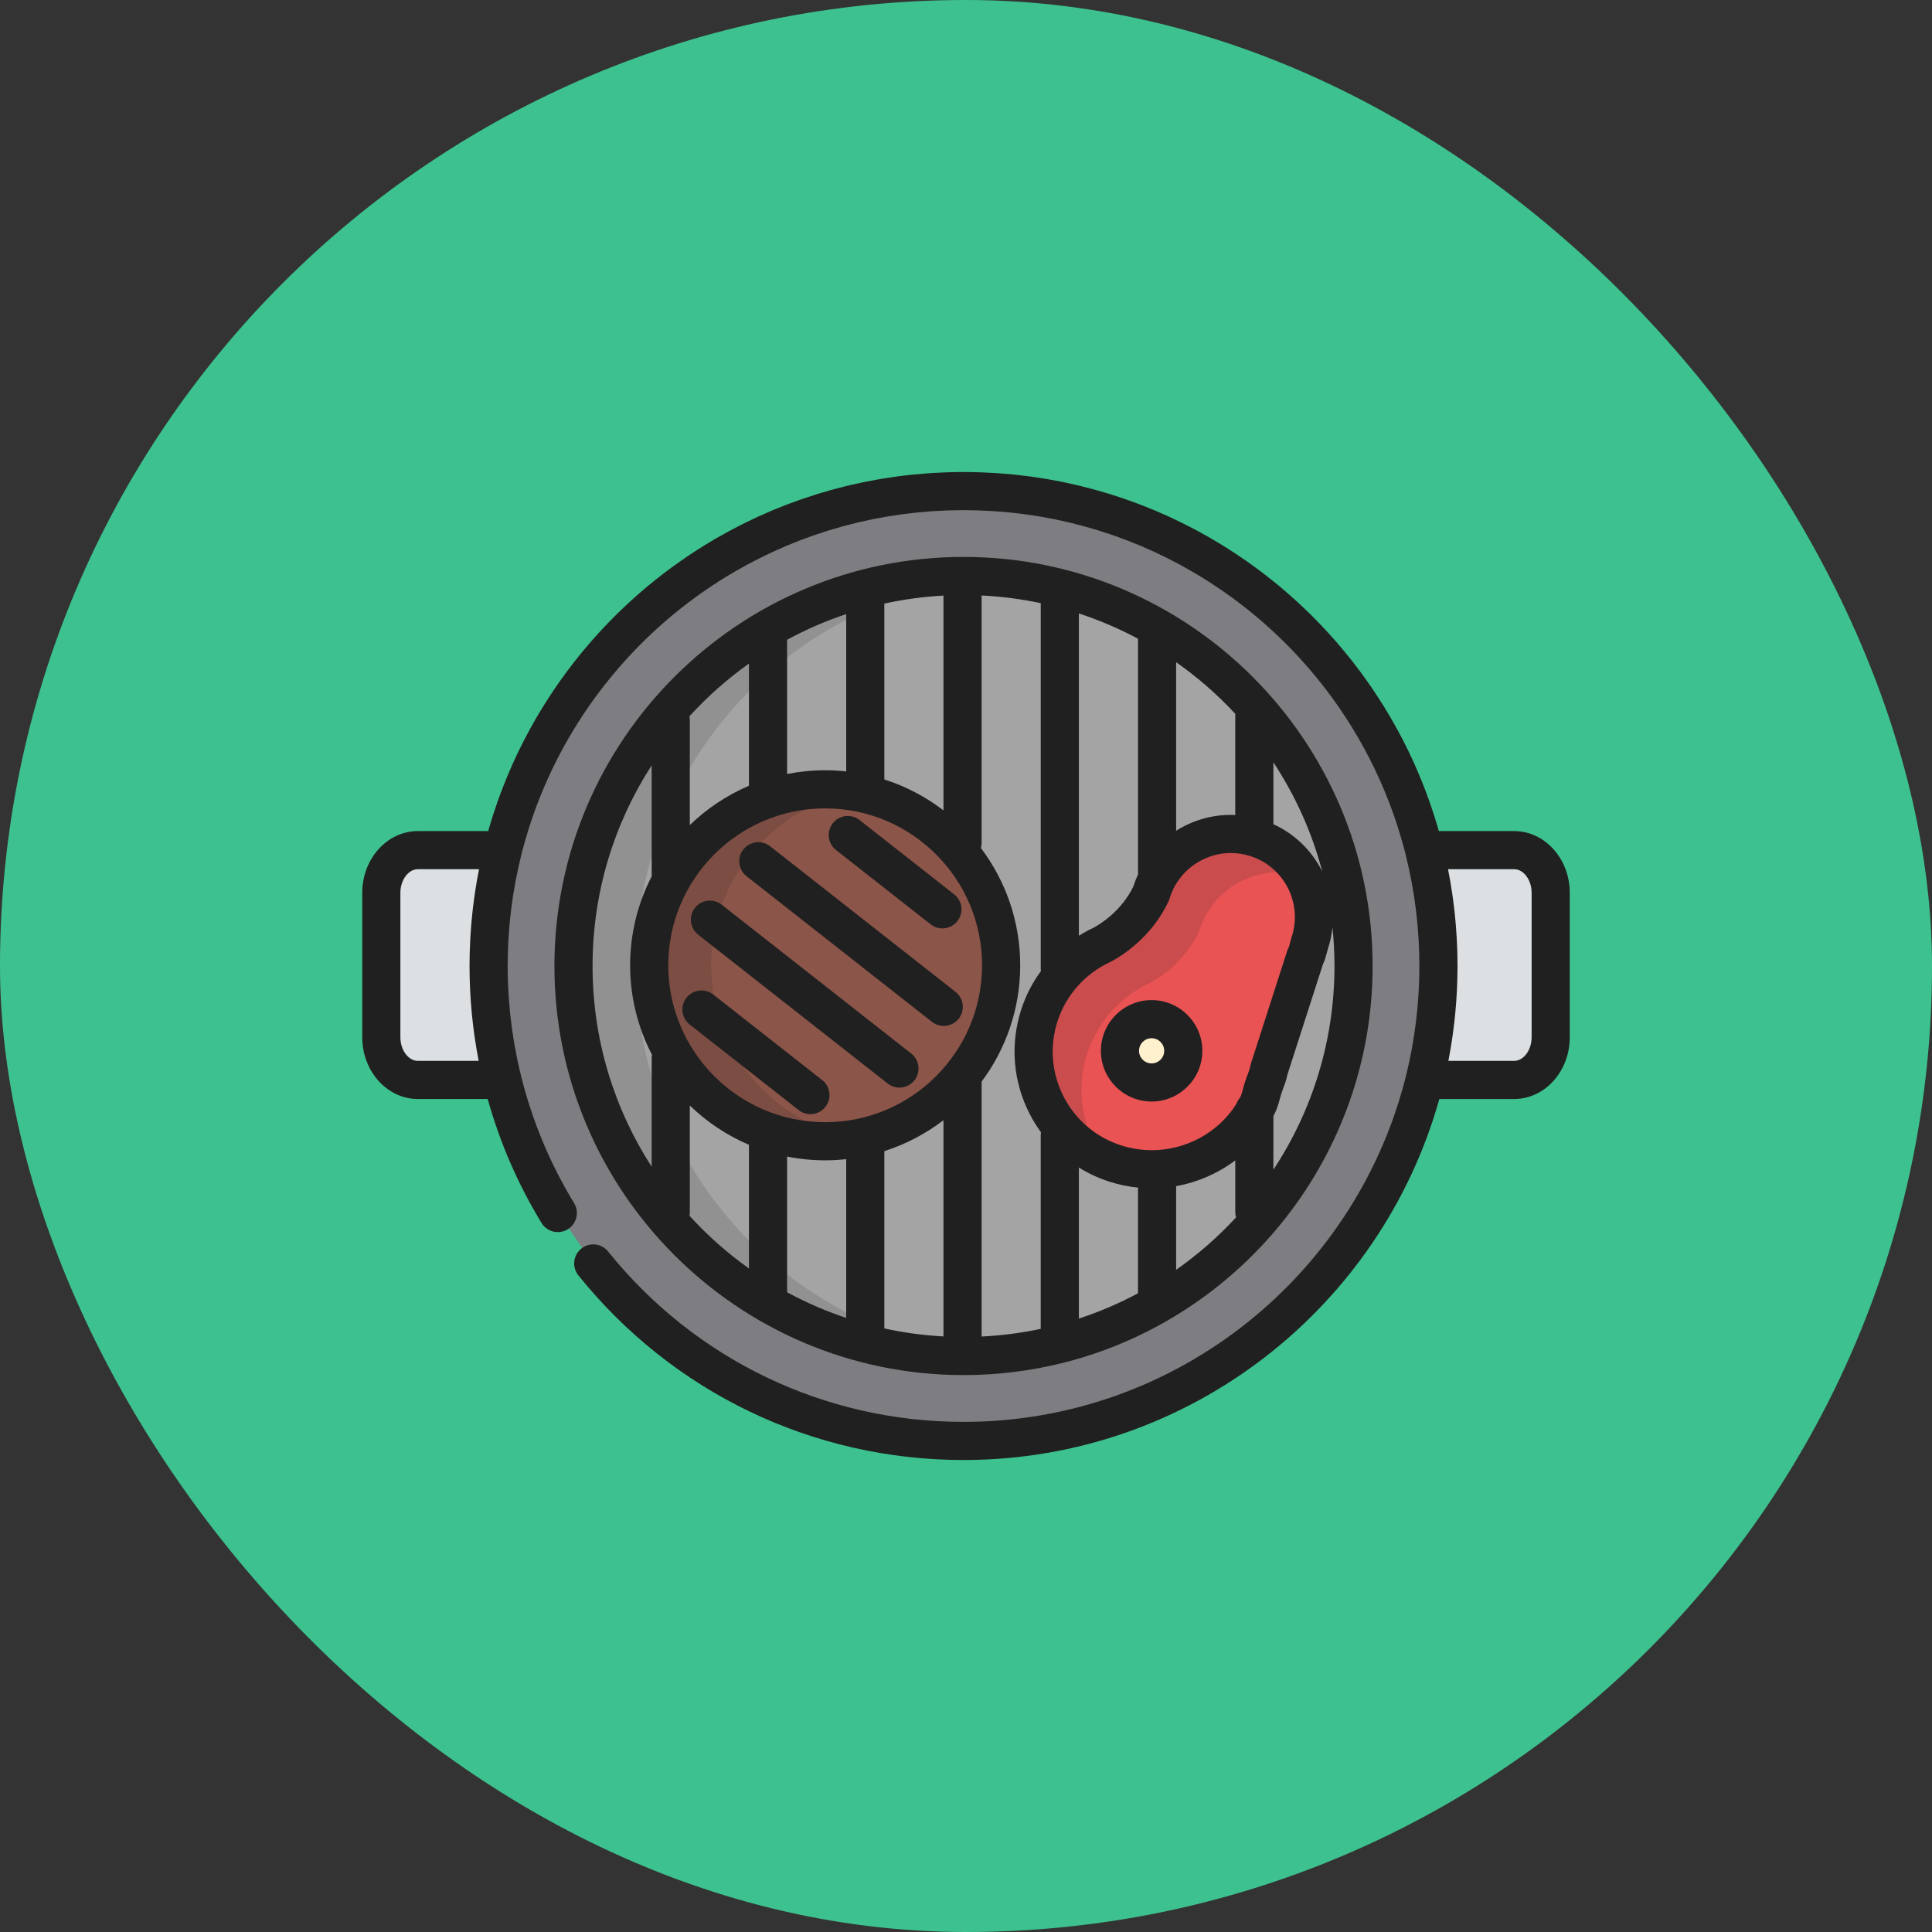 <!DOCTYPE svg PUBLIC "-//W3C//DTD SVG 1.1//EN" "http://www.w3.org/Graphics/SVG/1.1/DTD/svg11.dtd">
<!-- Uploaded to: SVG Repo, www.svgrepo.com, Transformed by: SVG Repo Mixer Tools -->
<svg height="800px" width="800px" version="1.1" id="Layer_1" xmlns="http://www.w3.org/2000/svg" xmlns:xlink="http://www.w3.org/1999/xlink" viewBox="-153.6 -153.6 819.20 819.20" xml:space="preserve" fill="#000000">
<rect x="-153.6" y="-153.6" width="819.20" height="819.20" fill="#333333" stroke="none"/>
<g id="SVGRepo_bgCarrier" stroke-width="0">
<rect x="-153.6" y="-153.6" width="819.20" height="819.20" rx="409.6" fill="#3dc28f" strokewidth="0"/>
</g>
<g id="SVGRepo_tracerCarrier" stroke-linecap="round" stroke-linejoin="round"/>
<g id="SVGRepo_iconCarrier"> <path style="fill:#7E7E82;" d="M97.943,382.119c36.911,45.892,93.529,75.263,157.004,75.263c0.002,0,0.002,0,0.002,0 c0.002,0,0.002,0,0.002,0c111.215,0,201.377-90.162,201.377-201.377c0-1.864-0.029-3.721-0.08-5.574 c-0.015-0.514-0.042-1.024-0.059-1.537c-0.046-1.325-0.097-2.648-0.168-3.967c-0.036-0.652-0.082-1.3-0.124-1.951 c-0.075-1.178-0.156-2.354-0.25-3.526c-0.057-0.695-0.12-1.389-0.185-2.084c-0.103-1.125-0.212-2.25-0.335-3.37 c-0.075-0.707-0.157-1.413-0.243-2.118c-0.133-1.108-0.274-2.214-0.426-3.317c-0.095-0.695-0.19-1.39-0.291-2.084 c-0.166-1.129-0.345-2.253-0.53-3.375c-0.108-0.652-0.21-1.307-0.324-1.957c-0.21-1.208-0.44-2.411-0.672-3.613 c-0.108-0.553-0.206-1.108-0.318-1.66c-0.312-1.541-0.645-3.075-0.99-4.604c-0.046-0.204-0.088-0.411-0.135-0.614 c-0.402-1.749-0.83-3.489-1.278-5.222c-0.106-0.407-0.221-0.811-0.329-1.217c-0.345-1.302-0.698-2.602-1.069-3.894 c-0.168-0.59-0.349-1.175-0.524-1.762c-0.329-1.105-0.659-2.209-1.007-3.305c-0.203-0.644-0.415-1.284-0.625-1.925 c-0.337-1.033-0.68-2.064-1.036-3.089c-0.227-0.662-0.461-1.322-0.697-1.979c-0.358-1.006-0.724-2.006-1.099-3.005 c-0.247-0.652-0.493-1.304-0.743-1.953c-0.391-1.009-0.791-2.01-1.198-3.011c-0.252-0.623-0.503-1.246-0.762-1.867 c-0.438-1.047-0.888-2.087-1.343-3.124c-0.247-0.558-0.484-1.121-0.735-1.678c-0.543-1.21-1.105-2.412-1.672-3.611 c-0.175-0.371-0.343-0.745-0.52-1.113c-0.758-1.577-1.533-3.142-2.33-4.694c-0.128-0.25-0.263-0.496-0.393-0.745 c-0.667-1.288-1.343-2.57-2.038-3.841c-0.278-0.508-0.564-1.008-0.846-1.511c-0.561-1.008-1.124-2.014-1.703-3.011 c-0.331-0.569-0.669-1.134-1.007-1.7c-0.548-0.923-1.097-1.843-1.659-2.756c-0.362-0.587-0.729-1.172-1.095-1.755 c-0.558-0.885-1.122-1.768-1.692-2.643c-0.379-0.581-0.76-1.162-1.146-1.739c-0.583-0.876-1.175-1.745-1.771-2.612 c-0.385-0.559-0.769-1.117-1.16-1.672c-0.627-0.893-1.268-1.776-1.909-2.659c-0.373-0.512-0.742-1.025-1.118-1.533 c-0.727-0.977-1.465-1.942-2.209-2.905c-0.307-0.398-0.608-0.801-0.918-1.196c-2.127-2.716-4.322-5.374-6.583-7.975 c-0.335-0.386-0.68-0.764-1.019-1.147c-0.798-0.905-1.6-1.808-2.414-2.699c-0.424-0.461-0.85-0.915-1.278-1.371 c-0.747-0.802-1.499-1.603-2.261-2.394c-0.461-0.478-0.926-0.952-1.392-1.425c-0.745-0.758-1.495-1.511-2.251-2.258 c-0.482-0.475-0.966-0.949-1.453-1.417c-0.762-0.739-1.533-1.469-2.308-2.197c-0.486-0.454-0.97-0.909-1.458-1.357 c-0.808-0.743-1.625-1.476-2.447-2.206c-0.466-0.414-0.928-0.831-1.398-1.241c-0.903-0.788-1.817-1.563-2.735-2.336 c-0.322-0.272-0.638-0.552-0.963-0.821l-0.057-0.04c-8.515-7.075-17.628-13.459-27.242-19.071l-0.108-0.074 c-0.13-0.075-0.265-0.147-0.393-0.221c-1.69-0.98-3.393-1.939-5.114-2.87c-0.227-0.124-0.459-0.241-0.689-0.364 c-1.497-0.802-3.004-1.586-4.522-2.351c-0.508-0.255-1.019-0.509-1.531-0.76c-1.343-0.664-2.697-1.312-4.057-1.947 c-0.453-0.21-0.905-0.427-1.36-0.635c-1.791-0.819-3.596-1.617-5.416-2.384c-0.19-0.08-0.382-0.154-0.57-0.234 c-1.628-0.68-3.265-1.337-4.914-1.975c-0.528-0.204-1.056-0.403-1.588-0.604c-1.411-0.532-2.827-1.049-4.252-1.55 c-0.486-0.17-0.97-0.345-1.459-0.514c-1.882-0.646-3.773-1.27-5.681-1.862c-0.148-0.046-0.299-0.087-0.448-0.133 c-1.747-0.538-3.507-1.049-5.273-1.539c-0.552-0.154-1.103-0.3-1.657-0.448c-1.459-0.391-2.926-0.767-4.398-1.126 c-0.524-0.128-1.049-0.26-1.573-0.384c-1.957-0.461-3.922-0.9-5.899-1.304c-0.108-0.022-0.212-0.04-0.32-0.061 c-1.86-0.377-3.733-0.721-5.61-1.047c-0.577-0.099-1.153-0.192-1.73-0.287c-1.497-0.246-3-0.473-4.508-0.687 c-0.563-0.078-1.124-0.161-1.69-0.236c-2.017-0.266-4.042-0.512-6.078-0.718c-0.059-0.006-0.12-0.01-0.179-0.016 c-1.966-0.197-3.943-0.359-5.926-0.499c-0.603-0.043-1.206-0.077-1.811-0.114c-1.52-0.094-3.044-0.17-4.572-0.231 c-0.607-0.024-1.213-0.051-1.82-0.069c-2.065-0.063-4.137-0.105-6.217-0.105c0,0,0,0-0.002,0c0,0,0,0-0.002,0 c-2.08,0-4.15,0.042-6.215,0.105c-0.608,0.019-1.215,0.045-1.821,0.069c-1.528,0.06-3.053,0.137-4.57,0.231 c-0.605,0.038-1.208,0.071-1.811,0.114c-1.983,0.14-3.96,0.302-5.926,0.499c-0.061,0.006-0.12,0.01-0.179,0.016 c-2.038,0.206-4.062,0.452-6.08,0.718c-0.564,0.074-1.126,0.157-1.69,0.236c-1.507,0.212-3.011,0.441-4.508,0.687 c-0.577,0.095-1.153,0.188-1.729,0.287c-1.88,0.326-3.752,0.669-5.613,1.047c-0.106,0.02-0.212,0.04-0.318,0.061 c-1.979,0.404-3.943,0.843-5.899,1.304c-0.526,0.124-1.049,0.255-1.573,0.384c-1.473,0.359-2.939,0.735-4.4,1.126 c-0.552,0.149-1.105,0.294-1.655,0.448c-1.769,0.49-3.528,1.001-5.276,1.539c-0.15,0.045-0.299,0.086-0.448,0.133 c-1.906,0.592-3.797,1.216-5.681,1.862c-0.486,0.168-0.97,0.343-1.459,0.514c-1.423,0.502-2.842,1.018-4.252,1.55 c-0.528,0.2-1.058,0.399-1.586,0.604c-1.648,0.638-3.286,1.295-4.914,1.975c-0.19,0.08-0.383,0.154-0.572,0.234 c-1.819,0.767-3.623,1.565-5.416,2.384c-0.455,0.208-0.905,0.425-1.36,0.635c-1.36,0.635-2.712,1.282-4.057,1.947 c-0.512,0.251-1.021,0.504-1.531,0.76c-1.518,0.765-3.026,1.549-4.52,2.351c-0.23,0.123-0.461,0.24-0.691,0.364 c-1.72,0.931-3.423,1.891-5.111,2.87c-0.13,0.074-0.265,0.146-0.393,0.221l-0.108,0.074c-9.617,5.613-18.726,11.996-27.242,19.071 l-0.059,0.04c-0.324,0.269-0.638,0.55-0.963,0.821c-0.916,0.773-1.829,1.548-2.732,2.336c-0.47,0.411-0.932,0.828-1.4,1.241 c-0.819,0.731-1.636,1.463-2.445,2.206c-0.49,0.448-0.974,0.903-1.459,1.357c-0.775,0.728-1.546,1.458-2.31,2.197 c-0.486,0.47-0.97,0.942-1.453,1.417c-0.756,0.746-1.505,1.5-2.248,2.258c-0.466,0.473-0.932,0.947-1.392,1.425 c-0.762,0.79-1.513,1.592-2.264,2.394c-0.426,0.457-0.855,0.911-1.276,1.371c-0.815,0.891-1.617,1.794-2.417,2.699 c-0.338,0.383-0.682,0.761-1.016,1.147c-2.261,2.601-4.457,5.26-6.585,7.975c-0.309,0.396-0.61,0.799-0.918,1.196 c-0.742,0.964-1.482,1.928-2.206,2.905c-0.377,0.508-0.745,1.021-1.118,1.533c-0.642,0.882-1.282,1.767-1.911,2.659 c-0.389,0.555-0.775,1.112-1.158,1.672c-0.598,0.867-1.19,1.735-1.773,2.612c-0.385,0.577-0.766,1.158-1.146,1.739 c-0.57,0.876-1.133,1.758-1.69,2.643c-0.366,0.583-0.735,1.167-1.095,1.755c-0.562,0.913-1.113,1.832-1.661,2.756 c-0.337,0.566-0.674,1.131-1.007,1.7c-0.577,0.997-1.141,2.003-1.703,3.011c-0.28,0.504-0.568,1.005-0.844,1.511 c-0.695,1.272-1.372,2.552-2.04,3.841c-0.128,0.249-0.265,0.495-0.393,0.745c-0.795,1.552-1.573,3.118-2.33,4.694 c-0.177,0.369-0.343,0.743-0.52,1.113c-0.566,1.198-1.126,2.4-1.67,3.611c-0.25,0.557-0.49,1.119-0.735,1.678 c-0.455,1.038-0.908,2.078-1.343,3.124c-0.259,0.621-0.512,1.244-0.764,1.867c-0.406,1-0.806,2.002-1.195,3.011 c-0.252,0.649-0.499,1.301-0.743,1.953c-0.375,0.999-0.742,1.999-1.102,3.005c-0.236,0.658-0.467,1.317-0.696,1.979 c-0.354,1.025-0.697,2.057-1.036,3.089c-0.208,0.641-0.421,1.282-0.625,1.925c-0.345,1.097-0.678,2.2-1.006,3.305 c-0.175,0.587-0.354,1.173-0.524,1.762c-0.371,1.292-0.722,2.592-1.067,3.894c-0.11,0.406-0.225,0.81-0.331,1.217 c-0.448,1.732-0.873,3.473-1.277,5.222c-0.046,0.204-0.086,0.411-0.133,0.614c-0.347,1.528-0.678,3.062-0.99,4.604 c-0.112,0.552-0.212,1.107-0.318,1.66c-0.234,1.202-0.461,2.405-0.674,3.613c-0.113,0.651-0.217,1.305-0.324,1.957 c-0.183,1.122-0.362,2.246-0.528,3.375c-0.103,0.693-0.198,1.387-0.292,2.084c-0.15,1.103-0.292,2.209-0.426,3.317 c-0.084,0.705-0.164,1.411-0.243,2.118c-0.12,1.12-0.232,2.244-0.334,3.37c-0.064,0.694-0.128,1.387-0.185,2.084 c-0.095,1.172-0.175,2.348-0.25,3.526c-0.04,0.651-0.088,1.299-0.122,1.951c-0.071,1.318-0.124,2.641-0.168,3.967 c-0.019,0.513-0.046,1.023-0.059,1.537c-0.051,1.853-0.08,3.709-0.08,5.574c0,38.364,10.728,74.223,29.35,104.74"/> <circle style="fill:#A4A4A5;" cx="254.944" cy="256.003" r="165.381"/> <g style="opacity:0.15;"> <path style="fill:#202020;" d="M116.048,256.004c0-86.88,66.991-158.106,152.137-164.851c-4.368-0.345-8.781-0.527-13.238-0.527 c-91.337,0-165.377,74.041-165.377,165.378c0,91.333,74.04,165.377,165.377,165.377c4.457,0,8.871-0.182,13.238-0.528 C183.039,414.109,116.048,342.882,116.048,256.004z"/> </g> <path style="fill:#E95353;" d="M401.825,246.037c-0.682,2.117-0.974,4.307-1.996,6.196l-9.147,28.418l-6.271,19.489 c-0.402,2.538-1.577,4.894-2.39,7.418c-0.813,2.526-1.23,5.125-2.39,7.42l-0.002,0.013c-10.867,21.534-36.666,32.38-60.349,24.755 c-26.214-8.438-40.626-36.529-32.187-62.742c4.455-13.839,14.39-24.379,26.634-30.008c4.554-2.449,14.817-9.108,20.825-21.814 c0.073-0.243,0.133-0.487,0.21-0.731c0.566-1.767,1.263-3.452,2.07-5.061c0,0,0.002-0.001,0-0.002 c1.056-2.422,4.188-6.437,4.188-6.437c8.906-10.887,23.871-15.807,38.067-11.238C397.606,207.673,407.785,227.519,401.825,246.037z"/> <g style="opacity:0.15;"> <path style="fill:#202020;" d="M307.346,293.214c4.455-13.839,14.39-24.379,26.634-30.008c4.554-2.45,14.817-9.108,20.825-21.814 c0.073-0.244,0.133-0.487,0.21-0.731c0.566-1.767,1.263-3.452,2.07-5.061c0,0,0.002-0.001,0-0.002 c1.056-2.422,4.188-6.437,4.188-6.437c8.812-10.772,23.557-15.689,37.621-11.363c-4.206-7.384-11.079-13.276-19.806-16.085 c-14.196-4.569-29.162,0.351-38.067,11.238c0,0-3.13,4.015-4.188,6.437c0.002,0.001,0,0.002,0,0.002 c-0.806,1.608-1.504,3.295-2.07,5.061c-0.078,0.244-0.137,0.487-0.21,0.731c-6.008,12.706-16.272,19.365-20.825,21.814 c-12.244,5.629-22.179,16.168-26.634,30.008c-7.923,24.614,4.301,50.879,27.522,60.98 C305.493,325.529,302.254,309.034,307.346,293.214z"/> </g> <g> <path style="fill:#DCE0E2;" d="M53.572,256.005c0-16.951,2.103-33.405,6.046-49.132H23.564c-8.55,0-15.48,8.097-15.48,18.084 v61.265c0,9.988,6.931,18.084,15.48,18.084h35.853C55.609,288.832,53.572,272.658,53.572,256.005z"/> <path style="fill:#DCE0E2;" d="M488.438,206.874h-38.162c3.941,15.726,6.05,32.181,6.05,49.132c0,16.652-2.034,32.826-5.844,48.303 h37.956c8.55,0,15.478-8.097,15.478-18.084v-61.265C503.916,214.971,496.987,206.874,488.438,206.874z"/> </g> <circle style="fill:#8C5549;" cx="196.285" cy="255.702" r="74.612"/> <g style="opacity:0.15;"> <path style="fill:#202020;" d="M147.967,255.697c0-36.717,26.531-67.22,61.464-73.434c-4.27-0.76-8.659-1.179-13.147-1.179 c-41.207,0-74.613,33.405-74.613,74.613s33.406,74.614,74.613,74.614c4.488,0,8.878-0.419,13.147-1.178 C174.499,322.918,147.967,292.416,147.967,255.697z"/> </g> <circle style="fill:#FFF1CE;" cx="334.708" cy="291.962" r="13.423"/> <g> <path style="fill:#202020;" d="M254.396,429.459c0.046,0.001,0.092,0.008,0.139,0.008c0.028,0,0.055-0.004,0.083-0.004 c0.11,0,0.22,0.004,0.33,0.004c14.56,0,28.703-1.813,42.225-5.208c0.379-0.067,0.75-0.155,1.109-0.272 c74.747-19.294,130.127-87.292,130.127-167.981c0-95.647-77.814-173.462-173.461-173.462S81.487,160.357,81.487,256.004 C81.487,351.467,159.002,429.16,254.396,429.459z M163.966,384.248c-9.186-6.535-17.64-14.033-25.219-22.343 c0.094-0.494,0.148-1,0.148-1.521v-45.228c7.225,6.976,15.701,12.664,25.072,16.658L163.966,384.248L163.966,384.248z M205.209,405.232c-8.72-2.915-17.105-6.568-25.074-10.894v-57.537c5.226,1.039,10.624,1.594,16.149,1.594 c3.016,0,5.991-0.172,8.924-0.489v67.326H205.209z M246.451,413.066c-8.556-0.458-16.93-1.609-25.074-3.387v-75.186 c9.15-2.92,17.608-7.397,25.074-13.112V413.066z M328.932,394.776c-7.974,4.268-16.357,7.868-25.074,10.726v-64.045 c4.003,2.489,8.34,4.502,12.943,5.984c3.956,1.274,8.017,2.111,12.131,2.522V394.776z M345.101,384.823V349.34 c9.158-1.645,17.762-5.434,25.072-10.917v21.962c0,0.773,0.115,1.519,0.318,2.226C362.852,370.883,354.341,378.337,345.101,384.823 z M409.056,250.199c0.144-0.559,0.285-1.124,0.466-1.685c0.943-2.931,1.558-5.913,1.867-8.906c0.56,5.391,0.853,10.86,0.853,16.397 c0,31.874-9.539,61.557-25.899,86.364v-22.778c0.169-0.319,0.343-0.635,0.506-0.957c0.045-0.088,0.088-0.178,0.129-0.268 c1.066-2.184,1.631-4.299,2.13-6.174c0.192-0.718,0.38-1.441,0.611-2.156c0.231-0.717,0.499-1.417,0.763-2.115 c0.646-1.704,1.37-3.615,1.795-5.826l15.058-46.786C408.218,253.455,408.677,251.669,409.056,250.199z M386.341,169.64 c9.263,14.047,16.34,29.656,20.733,46.344c-0.084-0.169-0.16-0.341-0.246-0.51c-4.493-8.758-11.666-15.571-20.488-19.595V169.64z M345.101,127.186c9.121,6.403,17.531,13.749,25.093,21.894c-0.008,0.147-0.023,0.291-0.023,0.439v42.451 c-0.626-0.027-1.254-0.044-1.881-0.044c-8.341,0-16.34,2.382-23.191,6.737v-71.476H345.101z M303.859,106.507 c8.716,2.859,17.1,6.458,25.074,10.726v98.987c0,0.291,0.017,0.578,0.046,0.86c-0.738,1.603-1.384,3.246-1.917,4.905 c-0.033,0.103-0.066,0.206-0.096,0.309c-4.99,10.112-13.28,15.509-16.869,17.472c-2.161,1.006-4.237,2.156-6.239,3.408V106.507z M294.788,279.481c3.573-11.1,11.706-20.262,22.315-25.139c0.153-0.07,0.304-0.146,0.453-0.225 c4.942-2.659,17.203-10.463,24.304-25.479c0.169-0.359,0.313-0.731,0.429-1.111c0.052-0.171,0.1-0.342,0.148-0.514l0.025-0.093 c0.424-1.323,0.963-2.637,1.599-3.906c0.065-0.128,0.125-0.261,0.182-0.392c0.332-0.758,1.797-2.946,3.096-4.625 c5.111-6.201,12.937-9.902,20.954-9.902c2.81,0,5.608,0.442,8.318,1.315c6.901,2.222,12.524,6.996,15.834,13.447 c3.308,6.45,3.907,13.805,1.687,20.703c-0.303,0.942-0.531,1.828-0.733,2.611c-0.222,0.861-0.472,1.837-0.68,2.219 c-0.236,0.438-0.431,0.896-0.584,1.369l-15.419,47.907c-0.127,0.397-0.224,0.801-0.289,1.213c-0.138,0.865-0.589,2.057-1.066,3.319 c-0.328,0.865-0.698,1.843-1.035,2.887c-0.335,1.042-0.605,2.052-0.842,2.944c-0.347,1.302-0.675,2.532-1.066,3.305 c-0.035,0.068-0.068,0.138-0.101,0.207c-0.068,0.134-0.149,0.258-0.218,0.39c-0.629,0.741-1.122,1.596-1.454,2.53 c-7.511,12.028-21.211,19.638-35.873,19.638c-4.419,0-8.798-0.689-13.013-2.046c-10.623-3.419-19.279-10.77-24.372-20.699 C292.291,301.421,291.368,290.104,294.788,279.481z M262.619,203.863V98.9c8.553,0.413,16.926,1.517,25.072,3.249v154.967 c0,0.35,0.03,0.694,0.073,1.033c-3.611,4.94-6.461,10.457-8.367,16.379c-4.742,14.734-3.463,30.432,3.602,44.204 c1.402,2.734,3.006,5.319,4.78,7.755c-0.053,0.372-0.088,0.748-0.088,1.135v82.238c-8.145,1.731-16.519,2.836-25.072,3.249V305.573 c0-0.172-0.015-0.342-0.026-0.512c10.291-13.787,16.39-30.875,16.39-49.362c0-18.643-6.208-35.862-16.656-49.708 C262.512,205.311,262.619,204.601,262.619,203.863z M221.377,102.329c8.143-1.777,16.518-2.93,25.074-3.387v91.072 c-7.465-5.715-15.923-10.191-25.074-13.112V102.329z M180.135,117.671c7.969-4.327,16.354-7.981,25.074-10.894v66.713 c-2.933-0.316-5.909-0.489-8.924-0.489c-5.526,0-10.923,0.555-16.149,1.594v-56.924H180.135z M163.966,127.761v51.821 c-9.371,3.994-17.847,9.682-25.072,16.658v-44.515c0-0.55-0.056-1.088-0.161-1.607 C146.317,141.803,154.776,134.299,163.966,127.761z M122.726,294.857v46.256c-15.857-24.549-25.072-53.772-25.072-85.108 s9.215-60.559,25.072-85.108v46.203c0,0.272,0.014,0.539,0.041,0.804c-5.852,11.337-9.179,24.18-9.179,37.794 c0,13.664,3.351,26.553,9.244,37.92C122.769,294.023,122.726,294.435,122.726,294.857z M196.285,189.168 c36.685,0,66.531,29.845,66.531,66.529s-29.845,66.53-66.531,66.53c-36.684,0-66.529-29.845-66.529-66.53 S159.6,189.168,196.285,189.168z"/> <path style="fill:#202020;" d="M488.438,198.79h-31.952c-0.065-0.227-0.123-0.459-0.189-0.687c-0.123-0.43-0.252-0.859-0.382-1.287 l-0.166-0.557c-0.342-1.15-0.688-2.3-1.043-3.426c-0.181-0.576-0.37-1.15-0.558-1.725l-0.094-0.286 c-0.351-1.08-0.711-2.16-1.075-3.208c-0.239-0.696-0.485-1.389-0.728-2.065c-0.373-1.049-0.755-2.091-1.152-3.153l-0.047-0.125 c-0.238-0.628-0.475-1.257-0.722-1.895c-0.406-1.048-0.822-2.089-1.242-3.122l-0.138-0.342c-0.216-0.534-0.432-1.067-0.658-1.609 c-0.456-1.088-0.924-2.169-1.403-3.263l-0.272-0.622c-0.161-0.372-0.322-0.743-0.485-1.105c-0.565-1.259-1.149-2.51-1.735-3.75 l-0.192-0.414c-0.116-0.25-0.233-0.501-0.354-0.753c-0.83-1.727-1.623-3.325-2.423-4.88l-0.41-0.776 c-0.694-1.342-1.398-2.675-2.126-4.007c-0.199-0.363-0.401-0.722-0.604-1.081l-0.267-0.475c-0.585-1.052-1.175-2.101-1.777-3.14 c-0.272-0.469-0.549-0.933-0.827-1.399l-0.218-0.366c-0.57-0.963-1.144-1.921-1.732-2.875c-0.374-0.607-0.751-1.21-1.137-1.823 c-0.579-0.919-1.165-1.836-1.76-2.749c-0.395-0.607-0.792-1.212-1.188-1.804c-0.606-0.91-1.22-1.812-1.844-2.717l-0.132-0.193 c-0.358-0.518-0.716-1.038-1.07-1.54c-0.653-0.929-1.319-1.85-1.989-2.77l-0.331-0.455c-0.277-0.382-0.553-0.761-0.834-1.141 c-0.755-1.015-1.523-2.019-2.298-3.025l-0.355-0.463c-0.197-0.258-0.392-0.516-0.596-0.776c-2.191-2.798-4.495-5.59-6.839-8.286 c-0.237-0.274-0.478-0.543-0.719-0.813l-0.345-0.386c-0.83-0.942-1.664-1.88-2.523-2.82c-0.352-0.384-0.708-0.764-1.064-1.145 l-0.254-0.272c-0.779-0.835-1.562-1.671-2.358-2.495c-0.478-0.496-0.96-0.986-1.445-1.481c-0.773-0.786-1.55-1.567-2.336-2.343 c-0.503-0.497-1.01-0.991-1.505-1.468c-0.792-0.769-1.594-1.53-2.42-2.305l-0.328-0.305c-0.392-0.366-0.785-0.733-1.175-1.092 c-0.841-0.773-1.69-1.535-2.546-2.296l-0.402-0.359c-0.347-0.31-0.694-0.62-1.051-0.931c-0.94-0.82-1.891-1.627-2.84-2.426 l-0.355-0.302c-0.216-0.186-0.432-0.373-0.651-0.555c-0.064-0.054-0.138-0.112-0.213-0.17 c-8.733-7.241-18.127-13.821-27.933-19.563c-0.12-0.079-0.244-0.155-0.369-0.227l-0.398-0.223c-1.851-1.073-3.59-2.049-5.292-2.972 c-0.171-0.094-0.345-0.184-0.518-0.276l-0.227-0.119c-1.555-0.834-3.122-1.648-4.701-2.445c-0.53-0.267-1.066-0.531-1.587-0.787 c-1.397-0.692-2.807-1.366-4.231-2.031l-1.409-0.656c-1.989-0.909-3.833-1.72-5.634-2.479l-0.598-0.246 c-1.639-0.686-3.361-1.376-5.117-2.057c-0.524-0.203-1.049-0.4-1.645-0.625c-1.466-0.554-2.939-1.091-4.433-1.616l-1.511-0.532 c-2.122-0.728-4.055-1.36-5.878-1.926l-0.494-0.147c-1.734-0.534-3.529-1.057-5.483-1.6c-0.482-0.135-0.966-0.264-1.45-0.393 l-0.281-0.075c-1.519-0.407-3.046-0.798-4.57-1.17l-0.458-0.113c-0.391-0.096-0.784-0.193-1.186-0.289 c-2.205-0.518-4.211-0.963-6.196-1.369l-0.272-0.051c-1.788-0.362-3.697-0.719-5.849-1.091c-0.454-0.078-0.908-0.153-1.361-0.226 l-0.428-0.07c-1.555-0.254-3.119-0.493-4.705-0.716l-0.595-0.084c-0.382-0.054-0.763-0.109-1.148-0.158 c-2.315-0.305-4.383-0.55-6.274-0.742l-0.235-0.023c-1.917-0.192-3.932-0.361-6.154-0.517c-0.448-0.032-0.898-0.06-1.347-0.087 l-0.544-0.032c-1.579-0.098-3.164-0.178-4.747-0.24l-0.398-0.016c-0.497-0.02-0.994-0.04-1.5-0.057 c-4.888-0.146-8.013-0.147-12.93,0.001c-0.5,0.016-0.999,0.036-1.498,0.056l-0.388,0.016c-1.59,0.063-3.173,0.142-4.76,0.24 l-0.535,0.032c-0.449,0.027-0.899,0.055-1.339,0.086c-2.229,0.157-4.245,0.328-6.086,0.513c-0.058,0.004-0.206,0.018-0.264,0.023 c-1.926,0.195-3.995,0.439-6.326,0.747l-1.759,0.245c-1.566,0.221-3.129,0.459-4.689,0.715l-0.409,0.067 c-0.461,0.075-0.923,0.151-1.387,0.231c-2.135,0.37-4.045,0.727-5.889,1.098l-0.282,0.055c-1.926,0.393-3.933,0.838-6.138,1.357 c-0.393,0.094-0.786,0.19-1.177,0.287l-0.452,0.112c-1.535,0.374-3.06,0.765-4.589,1.175l-0.387,0.105 c-0.448,0.12-0.897,0.24-1.328,0.36c-1.954,0.542-3.75,1.066-5.457,1.593l-0.502,0.149c-1.871,0.581-3.803,1.214-5.928,1.943 l-1.503,0.529c-1.479,0.521-2.953,1.056-4.426,1.613l-0.332,0.125c-0.439,0.166-0.878,0.333-1.31,0.5 c-1.752,0.678-3.473,1.37-5.14,2.066l-0.57,0.233c-1.799,0.759-3.641,1.569-5.643,2.483l-1.411,0.659 c-1.414,0.659-2.819,1.332-4.205,2.017c-0.531,0.262-1.061,0.524-1.602,0.795c-1.58,0.797-3.149,1.611-4.704,2.447l-0.718,0.379 c-1.717,0.929-3.506,1.935-5.332,2.993c-0.146,0.08-0.29,0.161-0.431,0.245c-0.108,0.064-0.215,0.129-0.319,0.198 c-9.781,5.727-19.16,12.292-27.882,19.522c-0.091,0.068-0.179,0.139-0.266,0.211c-0.209,0.174-0.417,0.351-0.623,0.53l-0.384,0.329 c-0.951,0.802-1.899,1.606-2.841,2.43c-0.317,0.276-0.629,0.555-0.943,0.833l-0.516,0.46c-0.849,0.757-1.696,1.517-2.518,2.272 c-0.475,0.434-0.947,0.876-1.416,1.317l-0.121,0.112c-0.803,0.755-1.602,1.512-2.391,2.274c-0.508,0.489-1.013,0.983-1.518,1.481 c-0.788,0.777-1.567,1.562-2.336,2.346l-0.199,0.203c-0.42,0.428-0.841,0.857-1.245,1.278c-0.791,0.82-1.572,1.651-2.36,2.495 l-0.392,0.421c-0.314,0.334-0.626,0.669-0.933,1.006c-0.845,0.925-1.678,1.86-2.504,2.796l-0.341,0.383 c-0.246,0.275-0.489,0.549-0.722,0.817c-2.344,2.697-4.649,5.488-6.852,8.3c-0.2,0.255-0.396,0.514-0.593,0.772l-0.364,0.475 c-0.771,1.001-1.54,2.004-2.288,3.015c-0.28,0.377-0.556,0.757-0.832,1.138l-0.332,0.457c-0.666,0.915-1.329,1.832-1.993,2.771 c-0.406,0.579-0.808,1.162-1.194,1.726c-0.623,0.903-1.24,1.81-1.842,2.714c-0.401,0.601-0.799,1.206-1.195,1.816 c-0.593,0.91-1.177,1.826-1.762,2.756l-0.134,0.211c-0.338,0.538-0.677,1.077-0.999,1.603c-0.586,0.952-1.161,1.91-1.727,2.863 l-0.147,0.247c-0.299,0.502-0.597,1.004-0.909,1.537c-0.598,1.034-1.184,2.077-1.773,3.135l-0.306,0.546 c-0.193,0.342-0.385,0.684-0.565,1.014c-0.723,1.324-1.428,2.657-2.133,4.017l-0.401,0.758c-0.827,1.614-1.635,3.241-2.424,4.884 c-0.11,0.229-0.216,0.459-0.323,0.69l-0.217,0.468c-0.59,1.245-1.172,2.496-1.733,3.749c-0.19,0.421-0.373,0.844-0.557,1.268 l-0.209,0.483c-0.474,1.083-0.947,2.169-1.401,3.256c-0.268,0.647-0.531,1.293-0.791,1.936c-0.425,1.043-0.841,2.089-1.238,3.119 c-0.265,0.681-0.524,1.367-0.78,2.048c-0.388,1.037-0.769,2.076-1.143,3.117c-0.246,0.684-0.486,1.37-0.729,2.07 c-0.368,1.064-0.723,2.133-1.082,3.226l-0.194,0.594c-0.151,0.461-0.301,0.923-0.455,1.404c-0.358,1.138-0.703,2.283-1.043,3.428 l-0.17,0.567c-0.125,0.417-0.25,0.834-0.377,1.273c-0.067,0.232-0.125,0.46-0.19,0.693H23.564C10.571,198.79,0,210.529,0,224.959 v61.265c0,14.43,10.571,26.168,23.564,26.168h29.628c5.137,18.423,12.794,36.118,22.829,52.565 c2.325,3.813,7.305,5.014,11.112,2.69c3.811-2.325,5.015-7.301,2.69-11.112c-11.457-18.777-19.551-39.321-24.038-60.723 c-0.098-0.471-0.185-0.944-0.281-1.416c-0.315-1.56-0.615-3.123-0.891-4.692c-0.119-0.676-0.227-1.353-0.34-2.03 c-0.226-1.371-0.441-2.744-0.638-4.121c-0.111-0.777-0.217-1.555-0.318-2.335c-0.169-1.292-0.323-2.587-0.467-3.885 c-0.091-0.819-0.18-1.639-0.26-2.46c-0.126-1.291-0.233-2.586-0.332-3.88c-0.063-0.806-0.13-1.611-0.182-2.419 c-0.091-1.399-0.155-2.801-0.216-4.204c-0.03-0.693-0.071-1.386-0.094-2.079c-0.068-2.092-0.108-4.188-0.108-6.287 c0-1.86,0.032-3.72,0.085-5.577c0.006-0.209,0.014-0.418,0.023-0.627l0.026-0.637c0.011-0.323,0.029-0.65,0.041-0.974 c0.046-1.156,0.093-2.31,0.16-3.463c0.011-0.168,0.019-0.336,0.031-0.503l0.046-0.727c0.013-0.198,0.029-0.393,0.042-0.591 c0.094-1.393,0.196-2.783,0.32-4.171c0.006-0.073,0.013-0.146,0.019-0.219l0.038-0.409c0.032-0.348,0.069-0.689,0.102-1.036 c0.143-1.473,0.298-2.947,0.474-4.416c0.054-0.447,0.114-0.891,0.171-1.338c0.189-1.48,0.391-2.959,0.614-4.433 c0.068-0.446,0.138-0.889,0.208-1.332c0.236-1.49,0.488-2.977,0.759-4.46c0.081-0.438,0.161-0.876,0.246-1.318 c0.279-1.471,0.576-2.939,0.889-4.403c0.089-0.417,0.177-0.835,0.269-1.253c0.347-1.57,0.715-3.137,1.101-4.697 c0.162-0.653,0.312-1.311,0.481-1.963l0.317-1.167c0.332-1.249,0.669-2.497,1.019-3.72c0.107-0.366,0.217-0.732,0.327-1.097 l0.182-0.608c0.316-1.064,0.636-2.126,0.963-3.163c0.133-0.417,0.268-0.833,0.405-1.249l0.196-0.601 c0.327-0.994,0.656-1.988,0.994-2.963c0.22-0.636,0.442-1.268,0.668-1.901c0.346-0.967,0.698-1.931,1.06-2.894 c0.233-0.619,0.467-1.239,0.715-1.877c0.373-0.966,0.756-1.923,1.147-2.887c0.243-0.598,0.485-1.196,0.736-1.796 c0.417-1.001,0.849-1.996,1.288-2.995l0.23-0.528c0.154-0.357,0.309-0.715,0.472-1.077c0.521-1.162,1.058-2.314,1.59-3.437 l0.511-1.094c0.729-1.514,1.473-3.018,2.238-4.51l0.378-0.715c0.64-1.235,1.29-2.463,1.965-3.698 c0.148-0.273,0.3-0.542,0.452-0.812l0.349-0.622c0.541-0.97,1.084-1.94,1.624-2.872c0.273-0.468,0.549-0.931,0.826-1.396 l0.154-0.259c0.524-0.884,1.053-1.766,1.6-2.655c0.3-0.489,0.607-0.977,0.913-1.464l0.128-0.204 c0.537-0.852,1.077-1.699,1.623-2.537c0.363-0.556,0.728-1.112,1.103-1.674c0.558-0.839,1.124-1.672,1.712-2.522 c0.365-0.534,0.734-1.066,1.096-1.583c0.607-0.86,1.223-1.711,1.84-2.558l0.351-0.485c0.24-0.331,0.479-0.66,0.725-0.993 c0.696-0.938,1.409-1.865,2.111-2.778l0.883-1.152c2.031-2.59,4.157-5.167,6.332-7.668c0.189-0.217,0.379-0.431,0.571-0.646 l0.393-0.442c0.771-0.872,1.542-1.741,2.328-2.601c0.264-0.29,0.532-0.577,0.801-0.863l0.413-0.441 c0.72-0.771,1.443-1.541,2.186-2.313c0.372-0.387,0.749-0.771,1.126-1.154l0.207-0.21c0.712-0.728,1.431-1.45,2.155-2.164 c0.461-0.455,0.923-0.907,1.394-1.36c0.735-0.711,1.477-1.415,2.217-2.109l0.115-0.109c0.421-0.395,0.843-0.79,1.287-1.195 c0.778-0.716,1.565-1.421,2.33-2.104l1.359-1.204c0.869-0.759,1.747-1.505,2.607-2.229l0.79-0.675 c0.069-0.054,0.138-0.11,0.205-0.165c8.172-6.79,16.97-12.95,26.151-18.307c0.096-0.056,0.19-0.112,0.282-0.172l0.203-0.113 c1.676-0.972,3.326-1.899,4.902-2.753l0.664-0.35c1.435-0.77,2.881-1.521,4.326-2.248c0.489-0.247,0.979-0.489,1.482-0.737 c1.292-0.638,2.59-1.259,3.875-1.859l1.321-0.617c1.848-0.843,3.548-1.593,5.203-2.291l0.545-0.222 c1.561-0.652,3.132-1.282,4.721-1.897c0.392-0.153,0.786-0.301,1.181-0.451l0.335-0.126c1.356-0.512,2.72-1.008,4.063-1.481 l1.416-0.499c1.951-0.669,3.736-1.254,5.45-1.786l0.435-0.128c1.596-0.492,3.251-0.973,5.075-1.48 c0.389-0.109,0.781-0.213,1.174-0.319l0.396-0.107c1.401-0.376,2.807-0.736,4.231-1.083l0.495-0.121 c0.337-0.083,0.673-0.166,1.01-0.247c2.044-0.481,3.896-0.891,5.698-1.258l0.268-0.053c1.642-0.333,3.404-0.661,5.38-1.002 c0.414-0.071,0.83-0.139,1.244-0.207l0.42-0.068c1.438-0.236,2.881-0.455,4.305-0.655l1.642-0.23 c2.127-0.28,4.008-0.503,5.789-0.686c0.065-0.005,0.172-0.015,0.218-0.019c1.758-0.176,3.618-0.333,5.699-0.48 c0.389-0.027,0.779-0.051,1.17-0.074l0.562-0.034c1.457-0.089,2.922-0.163,4.395-0.221l0.407-0.017 c0.447-0.018,0.895-0.036,1.334-0.05c4.559-0.139,7.393-0.138,11.94-0.001c0.446,0.015,0.893,0.032,1.339,0.051l0.416,0.017 c1.468,0.058,2.932,0.132,4.383,0.221l0.569,0.034c0.39,0.024,0.78,0.047,1.178,0.075c2.072,0.147,3.932,0.303,5.635,0.472 l0.225,0.022c1.774,0.18,3.682,0.405,5.835,0.69l1.619,0.226c1.449,0.204,2.892,0.424,4.327,0.658l1.661,0.275 c1.988,0.344,3.748,0.673,5.435,1.013l0.255,0.049c1.764,0.361,3.617,0.771,5.655,1.25l1.521,0.372 c1.412,0.344,2.819,0.705,4.221,1.081l0.291,0.078c0.43,0.114,0.86,0.231,1.296,0.351c1.814,0.504,3.469,0.986,5.094,1.486 l0.397,0.116c1.699,0.527,3.483,1.111,5.439,1.782l1.409,0.497c1.368,0.482,2.728,0.977,4.162,1.518 c0.484,0.183,0.968,0.364,1.447,0.55c1.582,0.612,3.154,1.242,4.688,1.883l0.576,0.236c1.656,0.697,3.354,1.447,5.188,2.284 l1.31,0.61c1.305,0.609,2.603,1.231,3.908,1.876c0.487,0.239,0.974,0.48,1.458,0.724c1.458,0.735,2.905,1.487,4.337,2.255 l0.661,0.349c1.59,0.861,3.196,1.762,4.898,2.75l0.208,0.116c0.094,0.06,0.188,0.117,0.283,0.174 c9.186,5.363,17.985,11.521,26.152,18.307c0.051,0.042,0.108,0.088,0.167,0.135l0.812,0.694c0.881,0.742,1.758,1.484,2.619,2.236 c0.31,0.272,0.617,0.545,0.924,0.819l0.423,0.377c0.788,0.701,1.573,1.404,2.353,2.121c0.36,0.331,0.718,0.665,1.076,0.999 l0.317,0.296c0.744,0.697,1.482,1.398,2.226,2.119c0.466,0.449,0.927,0.901,1.387,1.355c0.728,0.718,1.449,1.444,2.163,2.171 c0.448,0.456,0.897,0.913,1.339,1.37c0.731,0.758,1.451,1.525,2.178,2.307l0.273,0.292c0.319,0.34,0.637,0.679,0.941,1.011 c0.783,0.856,1.551,1.722,2.327,2.602l0.42,0.471c0.182,0.204,0.365,0.407,0.553,0.624c2.172,2.497,4.296,5.074,6.315,7.652 l0.886,1.156c0.714,0.924,1.423,1.852,2.119,2.786c0.243,0.328,0.481,0.656,0.721,0.987l0.35,0.483 c0.616,0.845,1.23,1.693,1.841,2.563c0.329,0.466,0.65,0.933,0.973,1.403l0.129,0.188c0.572,0.832,1.143,1.669,1.708,2.52 c0.37,0.553,0.734,1.109,1.095,1.662c0.549,0.842,1.091,1.689,1.621,2.531c0.354,0.564,0.708,1.13,1.057,1.694 c0.538,0.874,1.064,1.755,1.593,2.648l0.233,0.389c0.246,0.412,0.489,0.822,0.732,1.237c0.554,0.953,1.093,1.915,1.639,2.897 l0.305,0.543c0.169,0.3,0.338,0.601,0.501,0.897c0.666,1.22,1.315,2.448,1.969,3.712l0.366,0.693 c0.765,1.49,1.508,2.99,2.232,4.498l0.5,1.07c0.543,1.15,1.083,2.303,1.607,3.473c0.137,0.303,0.268,0.607,0.401,0.913l0.302,0.693 c0.437,0.997,0.87,1.996,1.285,2.991c0.202,0.48,0.396,0.961,0.591,1.443l0.144,0.356c0.39,0.961,0.775,1.924,1.147,2.881 c0.227,0.589,0.452,1.18,0.675,1.772l0.04,0.107c0.359,0.957,0.709,1.915,1.057,2.894c0.224,0.624,0.445,1.249,0.669,1.902 c0.34,0.978,0.666,1.961,0.993,2.961l0.101,0.307c0.166,0.507,0.334,1.011,0.498,1.537c0.334,1.051,0.649,2.107,0.966,3.169 l0.184,0.614c0.107,0.354,0.213,0.707,0.317,1.069c0.356,1.241,0.696,2.49,1.025,3.733l0.318,1.177 c0.108,0.414,0.206,0.819,0.309,1.23c0.011,0.05,0.016,0.099,0.028,0.148c0.472,1.883,0.914,3.775,1.329,5.672 c0.022,0.099,0.042,0.197,0.064,0.296c0.389,1.79,0.751,3.587,1.089,5.389c0.033,0.176,0.065,0.351,0.098,0.527 c0.319,1.731,0.613,3.468,0.886,5.207c0.036,0.226,0.071,0.452,0.107,0.677c0.257,1.677,0.487,3.36,0.7,5.045 c0.037,0.29,0.077,0.58,0.111,0.871c0.194,1.6,0.363,3.203,0.517,4.808c0.025,0.266,0.054,0.527,0.079,0.795 c0.018,0.192,0.033,0.383,0.051,0.575c0.13,1.457,0.238,2.917,0.336,4.378c0.009,0.141,0.021,0.28,0.03,0.421l0.038,0.578 c0.012,0.18,0.023,0.358,0.033,0.537c0.084,1.438,0.147,2.878,0.198,4.318c0.003,0.075,0.008,0.152,0.01,0.227l0.046,1.182 c0.055,1.886,0.087,3.774,0.087,5.662c0,1.862-0.031,3.722-0.084,5.581c-0.012,0.404-0.032,0.807-0.046,1.212 c-0.051,1.45-0.113,2.898-0.196,4.346c-0.028,0.497-0.063,0.993-0.095,1.489c-0.089,1.383-0.193,2.765-0.313,4.145 c-0.041,0.481-0.083,0.96-0.128,1.44c-0.137,1.454-0.291,2.907-0.46,4.357c-0.045,0.384-0.085,0.769-0.132,1.151 c-0.447,3.642-0.997,7.269-1.649,10.876c-0.106,0.581-0.223,1.158-0.334,1.738c-0.216,1.132-0.437,2.261-0.673,3.389 c-0.179,0.854-0.368,1.705-0.557,2.555c-0.179,0.803-0.364,1.605-0.554,2.406C422.806,385.8,346.161,449.3,254.952,449.3 c-58.848,0-113.777-26.333-150.705-72.245c-2.798-3.481-7.888-4.029-11.365-1.234c-3.479,2.799-4.031,7.887-1.232,11.366 c40.013,49.748,99.535,78.281,163.308,78.281c95.968,0,177.06-64.878,201.743-153.075h31.743c12.993,0,23.562-11.739,23.562-26.168 V224.96C512,210.529,501.43,198.79,488.438,198.79z M49.495,215.094c-0.029,0.152-0.059,0.304-0.087,0.455l-0.084,0.444 c-0.244,1.249-0.479,2.5-0.701,3.765c-0.086,0.494-0.167,0.991-0.248,1.487l-0.092,0.561c-0.13,0.8-0.252,1.599-0.375,2.398 c-0.057,0.371-0.119,0.742-0.174,1.113c-0.107,0.717-0.205,1.437-0.304,2.163c-0.068,0.499-0.128,1.001-0.193,1.503 c-0.075,0.582-0.154,1.162-0.224,1.744c-0.008,0.066-0.017,0.132-0.025,0.197c-0.087,0.731-0.169,1.459-0.252,2.216 c-0.034,0.321-0.064,0.647-0.096,0.969c-0.08,0.767-0.157,1.535-0.229,2.303c-0.006,0.075-0.015,0.15-0.023,0.225l-0.037,0.403 c-0.054,0.584-0.108,1.168-0.155,1.761c-0.017,0.215-0.03,0.435-0.046,0.651c-0.069,0.872-0.128,1.745-0.186,2.618 c-0.009,0.138-0.02,0.272-0.029,0.412l-0.043,0.672c-0.029,0.452-0.059,0.904-0.082,1.336c-0.006,0.113-0.009,0.225-0.014,0.34 c-0.063,1.177-0.108,2.355-0.15,3.533c-0.002,0.078-0.008,0.157-0.01,0.234l-0.02,0.511c-0.016,0.376-0.031,0.75-0.04,1.105 c-0.002,0.065-0.002,0.122-0.004,0.186c-0.011,0.401-0.017,0.802-0.025,1.202c-0.032,1.519-0.054,2.987-0.054,4.405 c0,1.511,0.023,3.02,0.055,4.528c0.009,0.414,0.02,0.827,0.032,1.241c0.033,1.231,0.078,2.461,0.133,3.69 c0.014,0.308,0.025,0.618,0.04,0.926c0.074,1.504,0.165,3.004,0.271,4.503c0.023,0.326,0.051,0.651,0.075,0.978 c0.092,1.214,0.194,2.426,0.306,3.638c0.038,0.409,0.075,0.816,0.115,1.223c0.147,1.481,0.304,2.961,0.482,4.438 c0.02,0.17,0.045,0.34,0.066,0.509c0.16,1.299,0.333,2.596,0.517,3.891c0.072,0.512,0.148,1.023,0.224,1.534 c0.153,1.027,0.316,2.053,0.484,3.077c0.08,0.483,0.154,0.966,0.237,1.448c0.227,1.324,0.469,2.644,0.721,3.961 c0.04,0.211,0.074,0.424,0.115,0.635H23.564c-4.009,0-7.395-4.579-7.395-10v-61.265c0-5.421,3.387-10,7.395-10H49.52 C49.511,215.003,49.503,215.049,49.495,215.094z M495.832,286.223c0,5.421-3.387,10-7.393,10h-27.9 c0.099-0.509,0.183-1.021,0.279-1.53c0.168-0.897,0.334-1.794,0.49-2.694c0.121-0.696,0.234-1.395,0.348-2.093 c0.169-1.033,0.334-2.066,0.488-3.103c0.086-0.584,0.165-1.168,0.246-1.753c0.157-1.131,0.311-2.263,0.452-3.399 c0.064-0.52,0.119-1.04,0.179-1.561c0.136-1.186,0.271-2.371,0.386-3.562c0.049-0.5,0.088-1.001,0.134-1.503 c0.109-1.203,0.217-2.407,0.305-3.616c0.039-0.522,0.066-1.046,0.099-1.568c0.078-1.184,0.156-2.367,0.213-3.555 c0.029-0.598,0.044-1.198,0.069-1.797c0.045-1.119,0.094-2.236,0.121-3.359c0.017-0.704,0.017-1.408,0.027-2.112 c0.014-1.005,0.039-2.007,0.039-3.015c0-1.5-0.023-3.054-0.059-4.676c-0.005-0.255-0.01-0.511-0.016-0.766 c-0.003-0.124-0.004-0.237-0.008-0.363c-0.01-0.317-0.023-0.634-0.036-0.95l-0.025-0.638c-0.006-0.181-0.016-0.361-0.023-0.542 c-0.04-1.046-0.079-2.091-0.134-3.136c-0.008-0.15-0.011-0.3-0.019-0.449c-0.026-0.496-0.059-0.988-0.093-1.482l-0.036-0.544 c-0.01-0.149-0.022-0.298-0.031-0.446c-0.056-0.834-0.113-1.669-0.178-2.502c-0.018-0.238-0.031-0.478-0.051-0.716 c-0.059-0.73-0.125-1.456-0.192-2.163c-0.012-0.128-0.026-0.255-0.038-0.384c-0.06-0.645-0.126-1.289-0.192-1.933 c-0.04-0.391-0.074-0.788-0.117-1.176c-0.079-0.741-0.165-1.478-0.252-2.217c-0.015-0.122-0.031-0.243-0.046-0.364 c-0.044-0.363-0.094-0.726-0.14-1.09c-0.084-0.665-0.165-1.334-0.255-1.993c-0.099-0.721-0.197-1.442-0.303-2.172 c-0.174-1.175-0.359-2.344-0.552-3.509l-0.089-0.55c-0.081-0.497-0.162-0.994-0.247-1.483c-0.219-1.256-0.457-2.506-0.7-3.768 l-0.116-0.617c-0.026-0.14-0.054-0.279-0.081-0.419h28.058c4.008,0,7.393,4.579,7.393,10v61.268H495.832z"/> <path style="fill:#202020;" d="M142.424,242.72l80.365,63.114c1.48,1.163,3.24,1.727,4.987,1.727c2.396,0,4.769-1.06,6.363-3.09 c2.758-3.512,2.146-8.594-1.366-11.351l-80.365-63.114c-3.51-2.758-8.593-2.147-11.35,1.365 C138.301,234.882,138.913,239.962,142.424,242.72z"/> <path style="fill:#202020;" d="M162.958,217.945l78.615,61.74c1.481,1.163,3.241,1.727,4.989,1.727c2.396,0,4.769-1.06,6.363-3.09 c2.758-3.512,2.146-8.594-1.365-11.351l-78.615-61.74c-3.512-2.757-8.593-2.147-11.351,1.366 C158.835,210.104,159.448,215.187,162.958,217.945z"/> <path style="fill:#202020;" d="M200.881,206.824l40.12,31.507c1.48,1.163,3.24,1.727,4.987,1.727c2.396,0,4.769-1.06,6.363-3.091 c2.758-3.511,2.146-8.593-1.366-11.35l-40.12-31.507c-3.509-2.757-8.592-2.147-11.35,1.366 C196.758,198.985,197.369,204.067,200.881,206.824z"/> <path style="fill:#202020;" d="M190.033,318.82c2.396,0,4.769-1.061,6.363-3.091c2.758-3.512,2.146-8.593-1.366-11.35l-46.2-36.281 c-3.51-2.757-8.593-2.145-11.35,1.366c-2.758,3.512-2.146,8.593,1.366,11.35l46.2,36.281 C186.525,318.256,188.286,318.82,190.033,318.82z"/> <path style="fill:#202020;" d="M334.705,313.47c11.859,0,21.507-9.648,21.507-21.507c0-11.859-9.648-21.507-21.507-21.507 s-21.507,9.648-21.507,21.507C313.197,303.822,322.847,313.47,334.705,313.47z M334.705,286.624c2.945,0,5.339,2.395,5.339,5.339 c0,2.944-2.395,5.339-5.339,5.339c-2.944,0-5.339-2.395-5.339-5.339C329.366,289.019,331.761,286.624,334.705,286.624z"/> </g> </g>
</svg>